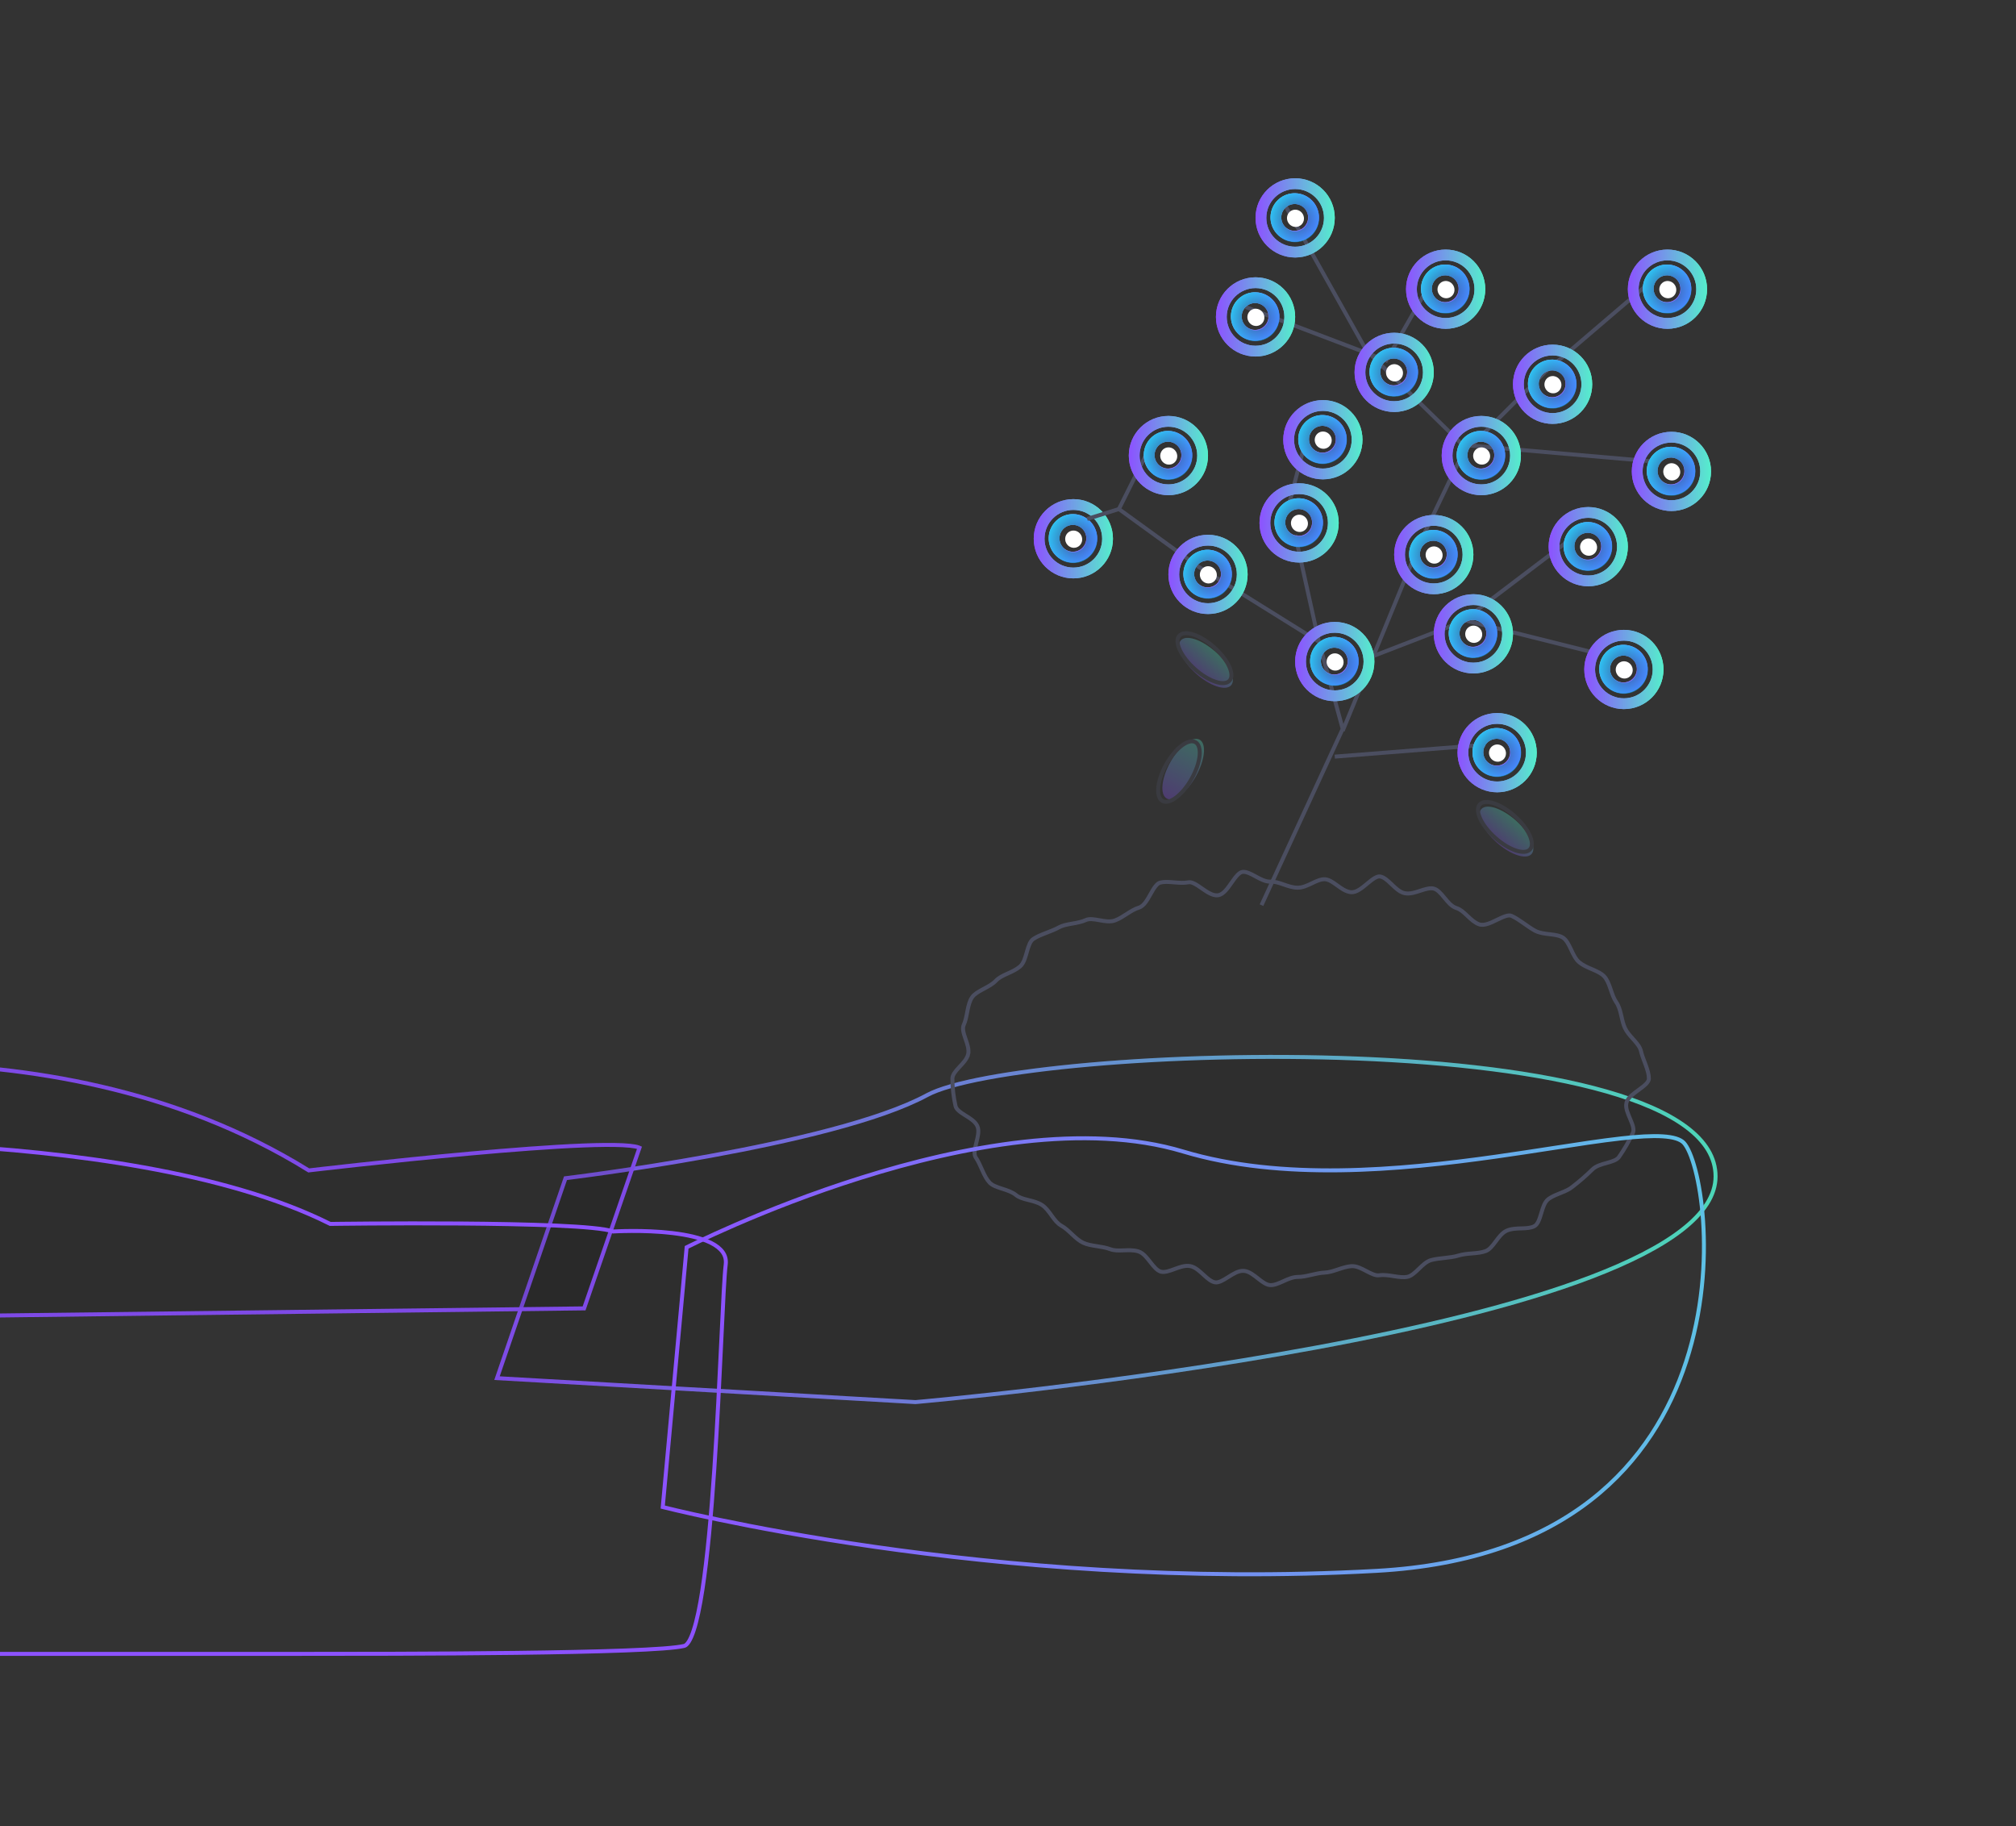 <svg width="509" height="461" viewBox="0 0 509 461" fill="none" xmlns="http://www.w3.org/2000/svg">
<rect x="0" y="0" width="509" height="461" fill="#333333" stroke="none"/>
<g clip-path="url(#clip0_182_5500)">
<path d="M369.5 156.5L403.5 165" stroke="#4B4E60"/>
<path d="M375 188L337 191" stroke="#4B4E60"/>
<path d="M398 135L369 157L347 165.5" stroke="#4B4E60"/>
<path d="M417.5 70.5L390 94L371.5 112.5L417.5 116.5" stroke="#4B4E60"/>
<path d="M325 129L330.5 108" stroke="#4B4E60"/>
<path d="M318.5 228.5L339 184L333 162M333 162L302.5 143L282.5 128.5L290.5 112.5M333 162L327 135" stroke="#4B4E60"/>
<circle cx="328" cy="132.001" r="8.64" stroke="url(#paint0_linear_182_5500)" stroke-width="2.721"/>
<circle cx="328" cy="132.001" r="8.64" stroke="url(#paint1_linear_182_5500)" stroke-width="2.721"/>
<circle cx="327.889" cy="131.89" r="4.751" transform="rotate(-149.996 327.889 131.89)" stroke="url(#paint2_linear_182_5500)" stroke-width="2.721"/>
<circle cx="327.889" cy="131.89" r="4.751" transform="rotate(-149.996 327.889 131.89)" stroke="url(#paint3_linear_182_5500)" stroke-width="2.721"/>
<path d="M332.047 129.589C330.703 127.26 327.772 126.472 325.515 127.775C323.258 129.078 322.474 132.01 323.818 134.339C325.163 136.668 328.094 137.455 330.351 136.152C332.608 134.85 333.392 131.918 332.047 129.589Z" stroke="url(#paint4_angular_182_5500)" stroke-opacity="0.5" stroke-width="2.721"/>
<ellipse cx="2.131" cy="2.196" rx="2.131" ry="2.196" transform="matrix(0.866 -0.5 -0.5 -0.866 327.337 135.077)" fill="white"/>
<path d="M362 70L350 91L314.5 77.5" stroke="#4B4E60"/>
<path d="M339 184.5L358.5 137L370 113L345 88.5L324 51" stroke="#4B4E60"/>
<path d="M231.128 353.94L125.487 347.894L142.782 297.426C142.901 297.412 143.054 297.393 143.239 297.37C143.741 297.307 144.481 297.213 145.431 297.09C147.331 296.843 150.072 296.475 153.434 295.994C160.159 295.032 169.372 293.615 179.328 291.797C189.283 289.978 199.985 287.757 209.686 285.185C219.377 282.615 228.102 279.687 234.083 276.446C236.971 274.881 242.246 273.392 249.327 272.074C256.391 270.76 265.197 269.626 275.108 268.75C294.93 266.998 319.143 266.28 342.615 267.209C366.093 268.138 388.8 270.714 405.622 275.537C414.036 277.949 420.942 280.913 425.734 284.487C430.519 288.057 433.145 292.193 433.145 296.968C433.145 301.726 430.127 306.235 424.637 310.496C419.156 314.751 411.298 318.689 401.825 322.311C382.883 329.553 357.605 335.484 332.299 340.173C307 344.861 281.697 348.304 262.718 350.575C253.229 351.71 245.322 352.552 239.787 353.11C237.019 353.39 234.845 353.598 233.363 353.736C232.622 353.805 232.054 353.857 231.672 353.892C231.555 353.902 231.455 353.911 231.374 353.918C231.321 353.923 231.276 353.927 231.238 353.93L231.129 353.94L231.128 353.94Z" stroke="url(#paint5_linear_182_5500)"/>
<path opacity="0.1" d="M142.41 296.968C142.41 296.968 210.139 288.854 233.845 276.007C257.55 263.16 433.645 257.074 433.645 296.968C433.645 336.861 231.135 354.441 231.135 354.441L124.801 348.356L142.41 296.968Z" fill="black"/>
<path d="M77.805 295.364L77.953 295.456L78.126 295.435L78.068 294.939C78.126 295.435 78.127 295.435 78.127 295.435L78.13 295.435L78.141 295.434L78.184 295.429L78.356 295.409C78.507 295.391 78.731 295.364 79.024 295.33C79.61 295.262 80.47 295.162 81.567 295.037C83.759 294.786 86.896 294.432 90.673 294.02C98.227 293.196 108.341 292.14 118.581 291.211C128.823 290.281 139.184 289.479 147.235 289.163C151.262 289.005 154.699 288.968 157.251 289.097C158.529 289.161 159.57 289.266 160.346 289.413C160.734 289.487 161.044 289.569 161.278 289.657C161.346 289.682 161.404 289.706 161.454 289.73L147.471 330.28L-74.5 332.974V273.027C-74.35 272.995 -74.157 272.954 -73.923 272.905C-73.285 272.773 -72.339 272.583 -71.11 272.357C-68.652 271.904 -65.063 271.303 -60.543 270.713C-51.502 269.532 -38.742 268.393 -23.87 268.562C5.882 268.899 44.047 274.469 77.805 295.364Z" stroke="#8C52FF"/>
<path opacity="0.1" d="M162.052 289.485L147.829 330.73L-75 333.435V272.581C-75 272.581 10.339 252.972 78.068 294.894C78.068 294.894 157.988 285.428 162.052 289.485Z" fill="black"/>
<path d="M397.025 299.58L397.017 299.586L397.01 299.592C396.22 300.247 395.28 300.653 394.239 301.07C394.153 301.105 394.066 301.139 393.979 301.174C393.03 301.552 392.008 301.96 391.067 302.592C390.486 302.983 390.105 303.606 389.819 304.258C389.555 304.864 389.347 305.557 389.15 306.217C389.134 306.271 389.117 306.325 389.101 306.379C388.884 307.104 388.672 307.781 388.397 308.346C388.121 308.912 387.809 309.305 387.425 309.517C386.571 309.99 385.461 310.049 384.174 310.089C384.124 310.09 384.073 310.092 384.023 310.093C382.832 310.13 381.504 310.17 380.379 310.686C379.783 310.959 379.281 311.4 378.837 311.885C378.43 312.33 378.05 312.84 377.686 313.328C377.655 313.37 377.623 313.411 377.592 313.453C376.775 314.546 376.045 315.463 375.116 315.816C374.14 316.186 373.033 316.297 371.833 316.398C371.766 316.403 371.699 316.409 371.632 316.414C370.516 316.507 369.326 316.606 368.218 316.951C367.194 317.269 366.099 317.405 364.944 317.532C364.853 317.542 364.761 317.552 364.668 317.562C363.611 317.678 362.507 317.798 361.433 318.066C360.79 318.227 360.21 318.58 359.684 318.992C359.191 319.377 358.715 319.837 358.26 320.277L358.171 320.362C357.68 320.836 357.212 321.282 356.731 321.637C356.252 321.991 355.79 322.233 355.322 322.324C354.313 322.519 353.197 322.359 351.967 322.164C351.92 322.157 351.872 322.149 351.825 322.142C350.671 321.958 349.422 321.759 348.234 321.928C347.789 321.991 347.295 321.902 346.738 321.699C346.18 321.495 345.602 321.194 344.987 320.871L344.931 320.841C344.345 320.533 343.725 320.207 343.107 319.972C342.469 319.728 341.792 319.564 341.109 319.627C339.979 319.732 338.886 320.097 337.854 320.442C337.793 320.462 337.732 320.483 337.672 320.503C336.564 320.872 335.517 321.202 334.441 321.252C333.329 321.303 332.228 321.559 331.174 321.803C331.103 321.82 331.032 321.836 330.961 321.853C329.825 322.116 328.74 322.351 327.649 322.351C326.406 322.351 325.168 322.911 324.059 323.413L323.947 323.464C322.752 324.004 321.704 324.457 320.713 324.411C320.249 324.39 319.767 324.207 319.246 323.902C318.724 323.597 318.201 323.192 317.651 322.759L317.57 322.695C317.054 322.29 316.513 321.864 315.963 321.525C315.384 321.168 314.754 320.88 314.08 320.818C313.376 320.752 312.677 320.967 312.027 321.268C311.392 321.563 310.751 321.966 310.145 322.348L310.097 322.378C309.463 322.777 308.867 323.149 308.296 323.405C307.724 323.661 307.235 323.774 306.81 323.714C306.345 323.648 305.876 323.423 305.381 323.079C304.885 322.734 304.397 322.294 303.885 321.825L303.801 321.747C303.323 321.31 302.823 320.851 302.309 320.474C301.763 320.074 301.164 319.736 300.506 319.609C299.837 319.479 299.146 319.562 298.482 319.724C297.841 319.881 297.186 320.122 296.566 320.35L296.501 320.374C295.849 320.613 295.235 320.836 294.653 320.969C294.071 321.101 293.564 321.132 293.124 321.022C292.68 320.912 292.248 320.627 291.802 320.201C291.356 319.774 290.931 319.241 290.486 318.673L290.409 318.574C289.995 318.047 289.562 317.493 289.103 317.029C288.615 316.535 288.059 316.1 287.407 315.898C286.246 315.537 284.966 315.587 283.8 315.634C283.751 315.636 283.703 315.637 283.655 315.639C282.406 315.688 281.296 315.712 280.357 315.355C279.28 314.947 278.1 314.763 276.99 314.59C276.915 314.578 276.841 314.566 276.766 314.555C275.566 314.366 274.46 314.173 273.512 313.739C272.534 313.29 271.676 312.526 270.779 311.688C270.71 311.623 270.64 311.558 270.57 311.492C269.759 310.731 268.901 309.926 267.939 309.393C267.026 308.888 266.336 307.995 265.604 306.984C265.554 306.915 265.504 306.845 265.454 306.776C264.793 305.858 264.074 304.86 263.128 304.224C262.124 303.549 260.884 303.241 259.762 302.962C259.696 302.946 259.631 302.93 259.567 302.914C258.347 302.609 257.292 302.316 256.538 301.689C255.601 300.911 254.298 300.492 253.124 300.114C253.05 300.09 252.976 300.066 252.904 300.042C251.61 299.624 250.516 299.232 249.856 298.534C249.113 297.747 248.575 296.673 248.049 295.512C247.972 295.342 247.895 295.169 247.818 294.996C247.381 294.017 246.93 293.004 246.359 292.188C246.117 291.843 246.029 291.363 246.069 290.731C246.11 290.1 246.273 289.391 246.46 288.633C246.482 288.546 246.504 288.459 246.526 288.371C246.691 287.709 246.864 287.017 246.951 286.372C247.049 285.648 247.054 284.897 246.759 284.258C246.467 283.627 245.959 283.12 245.407 282.689C244.919 282.308 244.36 281.959 243.83 281.629C243.76 281.585 243.691 281.542 243.622 281.499C243.019 281.121 242.468 280.763 242.038 280.373C241.61 279.985 241.342 279.603 241.248 279.192C240.735 276.925 240.472 274.61 240.463 272.287C240.464 271.841 240.631 271.393 240.936 270.914C241.244 270.433 241.666 269.956 242.133 269.453C242.204 269.376 242.277 269.298 242.35 269.219C242.745 268.797 243.158 268.354 243.508 267.901C243.925 267.363 244.287 266.769 244.438 266.111L243.952 265.999L244.438 266.111C244.59 265.449 244.505 264.749 244.344 264.08C244.207 263.508 244.002 262.916 243.806 262.349C243.773 262.252 243.74 262.156 243.707 262.061C243.479 261.395 243.28 260.771 243.192 260.193C243.105 259.618 243.136 259.135 243.322 258.731C243.752 257.803 243.972 256.664 244.182 255.581C244.217 255.4 244.252 255.221 244.287 255.045C244.544 253.765 244.835 252.604 245.439 251.74C245.997 250.943 246.998 250.359 248.174 249.729C248.264 249.68 248.355 249.632 248.447 249.583C249.503 249.02 250.658 248.404 251.464 247.551C252.151 246.824 253.127 246.342 254.237 245.835C254.323 245.796 254.41 245.756 254.498 245.716C255.506 245.259 256.599 244.762 257.489 244.023C258.012 243.589 258.358 242.964 258.62 242.312C258.859 241.721 259.047 241.057 259.228 240.421C259.247 240.354 259.265 240.288 259.284 240.222C259.487 239.512 259.686 238.844 259.948 238.275C260.21 237.706 260.513 237.286 260.892 237.031C261.766 236.444 262.827 236.008 263.965 235.567C264.086 235.52 264.209 235.473 264.332 235.425C265.343 235.036 266.398 234.63 267.344 234.106C268.239 233.611 269.338 233.396 270.553 233.183C270.621 233.171 270.69 233.159 270.758 233.147C271.884 232.95 273.096 232.738 274.164 232.248C274.573 232.061 275.066 232.001 275.645 232.028C276.226 232.054 276.852 232.164 277.52 232.285L277.596 232.299C278.229 232.414 278.899 232.535 279.545 232.578C280.219 232.622 280.907 232.584 281.546 232.342C282.574 231.952 283.508 231.349 284.395 230.777C284.467 230.731 284.538 230.685 284.609 230.639C285.578 230.016 286.508 229.443 287.547 229.121C288.239 228.905 288.786 228.355 289.236 227.75C289.67 227.168 290.067 226.462 290.445 225.788C290.465 225.753 290.484 225.718 290.504 225.684C290.909 224.963 291.296 224.287 291.713 223.755C292.135 223.218 292.534 222.899 292.936 222.799C293.936 222.549 295.073 222.628 296.319 222.732C296.371 222.736 296.424 222.741 296.476 222.745C297.643 222.844 298.901 222.95 300.069 222.724C300.462 222.647 300.942 222.761 301.536 223.055C302.124 223.347 302.746 223.777 303.408 224.237L303.449 224.266C304.085 224.707 304.757 225.175 305.417 225.511C306.085 225.852 306.815 226.097 307.541 225.994C308.279 225.889 308.904 225.383 309.431 224.811C309.946 224.253 310.439 223.548 310.909 222.877L310.966 222.796C311.464 222.084 311.938 221.416 312.423 220.911C312.915 220.397 313.345 220.131 313.737 220.095C314.193 220.052 314.692 220.159 315.247 220.375C315.804 220.591 316.378 220.899 316.986 221.23L317.044 221.262C317.623 221.577 318.234 221.909 318.844 222.156C319.474 222.411 320.143 222.593 320.822 222.562C321.843 222.515 322.887 222.859 324.044 223.259C324.084 223.272 324.124 223.286 324.164 223.3C325.25 223.677 326.438 224.088 327.649 224.088C328.899 224.088 330.122 223.505 331.212 222.986C331.248 222.968 331.284 222.951 331.319 222.934C332.494 222.375 333.518 221.91 334.503 221.955C334.978 221.977 335.463 222.146 335.978 222.422C336.496 222.699 337.011 223.066 337.555 223.457L337.64 223.519C338.147 223.885 338.68 224.269 339.223 224.577C339.798 224.902 340.419 225.163 341.081 225.224C341.822 225.293 342.547 224.982 343.2 224.578C343.847 224.178 344.502 223.635 345.121 223.121L345.158 223.091C345.803 222.556 346.409 222.057 346.988 221.706C347.574 221.351 348.046 221.204 348.431 221.258C348.892 221.324 349.356 221.552 349.847 221.907C350.338 222.262 350.82 222.716 351.327 223.201L351.408 223.279C351.881 223.731 352.377 224.206 352.888 224.596C353.43 225.008 354.029 225.357 354.691 225.485C355.352 225.614 356.031 225.549 356.687 225.411C357.316 225.277 357.957 225.068 358.566 224.869L358.635 224.846C359.275 224.636 359.879 224.442 360.454 224.33C361.028 224.219 361.536 224.198 361.985 224.311C362.436 224.423 362.871 224.7 363.318 225.108C363.765 225.516 364.192 226.024 364.64 226.567L364.72 226.664C365.135 227.166 365.57 227.693 366.03 228.138C366.52 228.611 367.074 229.027 367.72 229.228C368.702 229.533 369.52 230.27 370.416 231.12C370.461 231.163 370.506 231.206 370.551 231.249C371.374 232.031 372.281 232.893 373.385 233.312C374.093 233.581 374.893 233.45 375.641 233.208C376.385 232.968 377.177 232.583 377.926 232.22L377.968 232.2C378.746 231.822 379.477 231.47 380.134 231.265C380.804 231.057 381.287 231.037 381.623 231.191C382.64 231.658 383.597 232.299 384.565 232.977C384.7 233.071 384.835 233.166 384.97 233.262C385.797 233.844 386.64 234.438 387.507 234.918C388.584 235.514 389.944 235.674 391.168 235.819C391.227 235.826 391.285 235.833 391.344 235.84C392.675 235.998 393.822 236.161 394.63 236.704C395.47 237.269 396.026 238.339 396.616 239.585C396.65 239.658 396.685 239.732 396.72 239.807C396.972 240.34 397.232 240.893 397.521 241.395C397.85 241.968 398.237 242.512 398.731 242.923C399.63 243.669 400.79 244.168 401.859 244.628C401.946 244.665 402.032 244.702 402.118 244.739C403.296 245.249 404.325 245.73 405.007 246.452C405.731 247.218 406.162 248.311 406.582 249.527C406.629 249.662 406.676 249.799 406.723 249.937C407.083 250.995 407.466 252.119 408.075 252.99C408.686 253.865 408.995 254.926 409.269 256.082C409.311 256.26 409.352 256.441 409.394 256.624C409.617 257.595 409.851 258.618 410.269 259.521C410.732 260.524 411.533 261.414 412.268 262.231C412.368 262.341 412.466 262.45 412.562 262.558C413.403 263.503 414.089 264.364 414.309 265.325C414.512 266.212 414.87 267.154 415.219 268.074C415.324 268.349 415.427 268.623 415.526 268.892C415.965 270.092 416.313 271.232 416.313 272.288C416.313 272.671 416.096 273.091 415.633 273.578C415.176 274.059 414.549 274.534 413.865 275.034C413.792 275.088 413.717 275.142 413.643 275.197C413.04 275.636 412.411 276.095 411.893 276.568C411.318 277.094 410.802 277.704 410.64 278.414C410.484 279.094 410.612 279.818 410.823 280.505C411.007 281.104 411.274 281.73 411.529 282.327C411.567 282.415 411.604 282.503 411.641 282.59C411.935 283.282 412.194 283.928 412.327 284.523C412.459 285.115 412.449 285.593 412.272 285.978C411.278 288.105 410.104 290.144 408.762 292.072C408.516 292.423 408.122 292.7 407.589 292.94C407.055 293.18 406.429 293.362 405.751 293.551C405.699 293.565 405.646 293.58 405.593 293.595C404.976 293.766 404.324 293.947 403.729 294.183C403.085 294.438 402.462 294.773 401.987 295.272C400.423 296.808 398.766 298.246 397.025 299.58Z" stroke="#4B4E60"/>
<path d="M167.873 380.568C167.655 380.514 167.474 380.468 167.33 380.432L173.361 314.869C173.506 314.796 173.714 314.692 173.982 314.559C174.553 314.277 175.397 313.864 176.489 313.343C178.673 312.302 181.851 310.831 185.818 309.111C193.754 305.672 204.849 301.242 217.486 297.276C242.786 289.335 274.154 283.294 298.721 290.685C323.557 298.157 353.288 295.434 377.755 291.969C382.64 291.277 387.31 290.556 391.692 289.88C398.307 288.859 404.264 287.94 409.308 287.375C413.497 286.906 417.021 286.685 419.74 286.85C421.099 286.933 422.239 287.111 423.152 287.393C424.066 287.676 424.723 288.054 425.151 288.517C425.603 289.006 426.097 289.83 426.595 290.987C427.09 292.136 427.575 293.581 428.021 295.284C428.914 298.689 429.646 303.098 429.993 308.169C430.688 318.313 429.845 331.073 425.72 343.721C421.596 356.366 414.196 368.889 401.78 378.59C389.365 388.289 371.901 395.192 347.602 396.54C298.879 399.242 253.705 395.189 220.709 390.459C204.211 388.094 190.761 385.56 181.436 383.618C176.773 382.647 173.142 381.824 170.678 381.244C169.445 380.954 168.505 380.724 167.873 380.568Z" stroke="url(#paint6_linear_182_5500)"/>
<path d="M154.696 310.842L154.793 310.877L154.896 310.87L154.865 310.371C154.896 310.87 154.896 310.87 154.897 310.87L154.897 310.87L154.901 310.87L154.917 310.869L154.98 310.865C155.036 310.862 155.12 310.857 155.23 310.852C155.448 310.84 155.77 310.825 156.179 310.81C156.998 310.779 158.167 310.747 159.567 310.742C162.367 310.732 166.079 310.831 169.744 311.266C173.42 311.701 176.999 312.469 179.561 313.77C180.839 314.42 181.832 315.186 182.466 316.081C183.091 316.963 183.383 317.992 183.229 319.219C182.895 321.886 182.563 328.917 182.134 338.005L182.104 338.644C181.659 348.058 181.109 359.611 180.348 370.889C179.586 382.169 178.613 393.16 177.326 401.453C176.682 405.602 175.962 409.054 175.157 411.523C174.754 412.76 174.337 413.726 173.911 414.405C173.476 415.098 173.084 415.407 172.767 415.487C171.799 415.728 169.945 415.948 167.352 416.143C164.772 416.336 161.496 416.502 157.705 416.645C150.123 416.93 140.498 417.12 130.298 417.247C109.898 417.5 87.212 417.5 74.004 417.5H-74.5V288.845C-74.313 288.835 -74.07 288.822 -73.775 288.807C-72.99 288.768 -71.831 288.713 -70.337 288.653C-67.348 288.533 -63.018 288.391 -57.657 288.303C-46.935 288.126 -32.089 288.165 -15.594 289.028C17.42 290.754 56.949 295.775 83.263 308.91L83.372 308.964L83.493 308.962L83.486 308.462C83.493 308.962 83.493 308.962 83.494 308.962L83.496 308.962L83.505 308.962L83.539 308.962L83.675 308.96L84.208 308.953C84.675 308.947 85.36 308.938 86.236 308.928C87.988 308.909 90.499 308.884 93.537 308.863C99.612 308.822 107.795 308.796 116.223 308.858C124.651 308.92 133.321 309.07 140.372 309.381C143.898 309.536 147.014 309.732 149.491 309.976C151.987 310.222 153.78 310.513 154.696 310.842Z" stroke="#8C52FF"/>
<circle cx="337" cy="167.001" r="8.64" stroke="url(#paint7_linear_182_5500)" stroke-width="2.721"/>
<circle cx="337" cy="167.001" r="8.64" stroke="url(#paint8_linear_182_5500)" stroke-width="2.721"/>
<circle cx="336.889" cy="166.89" r="4.751" transform="rotate(-149.996 336.889 166.89)" stroke="url(#paint9_linear_182_5500)" stroke-width="2.721"/>
<circle cx="336.889" cy="166.89" r="4.751" transform="rotate(-149.996 336.889 166.89)" stroke="url(#paint10_linear_182_5500)" stroke-width="2.721"/>
<path d="M341.047 164.589C339.703 162.26 336.772 161.472 334.515 162.775C332.258 164.078 331.474 167.01 332.818 169.339C334.163 171.668 337.094 172.455 339.351 171.152C341.608 169.85 342.392 166.918 341.047 164.589Z" stroke="url(#paint11_angular_182_5500)" stroke-opacity="0.5" stroke-width="2.721"/>
<ellipse cx="2.131" cy="2.196" rx="2.131" ry="2.196" transform="matrix(0.866 -0.5 -0.5 -0.866 336.337 170.077)" fill="white"/>
<circle cx="372" cy="160.001" r="8.64" stroke="url(#paint12_linear_182_5500)" stroke-width="2.721"/>
<circle cx="372" cy="160.001" r="8.64" stroke="url(#paint13_linear_182_5500)" stroke-width="2.721"/>
<circle cx="371.889" cy="159.89" r="4.751" transform="rotate(-149.996 371.889 159.89)" stroke="url(#paint14_linear_182_5500)" stroke-width="2.721"/>
<circle cx="371.889" cy="159.89" r="4.751" transform="rotate(-149.996 371.889 159.89)" stroke="url(#paint15_linear_182_5500)" stroke-width="2.721"/>
<path d="M376.047 157.589C374.703 155.26 371.772 154.472 369.515 155.775C367.258 157.078 366.474 160.01 367.818 162.339C369.163 164.668 372.094 165.455 374.351 164.152C376.608 162.85 377.392 159.918 376.047 157.589Z" stroke="url(#paint16_angular_182_5500)" stroke-opacity="0.5" stroke-width="2.721"/>
<ellipse cx="2.131" cy="2.196" rx="2.131" ry="2.196" transform="matrix(0.866 -0.5 -0.5 -0.866 371.337 163.077)" fill="white"/>
<circle cx="378" cy="190.001" r="8.64" stroke="url(#paint17_linear_182_5500)" stroke-width="2.721"/>
<circle cx="378" cy="190.001" r="8.64" stroke="url(#paint18_linear_182_5500)" stroke-width="2.721"/>
<circle cx="377.889" cy="189.89" r="4.751" transform="rotate(-149.996 377.889 189.89)" stroke="url(#paint19_linear_182_5500)" stroke-width="2.721"/>
<circle cx="377.889" cy="189.89" r="4.751" transform="rotate(-149.996 377.889 189.89)" stroke="url(#paint20_linear_182_5500)" stroke-width="2.721"/>
<path d="M382.047 187.589C380.703 185.26 377.772 184.472 375.515 185.775C373.258 187.078 372.474 190.01 373.818 192.339C375.163 194.668 378.094 195.455 380.351 194.152C382.608 192.85 383.392 189.918 382.047 187.589Z" stroke="url(#paint21_angular_182_5500)" stroke-opacity="0.5" stroke-width="2.721"/>
<ellipse cx="2.131" cy="2.196" rx="2.131" ry="2.196" transform="matrix(0.866 -0.5 -0.5 -0.866 377.337 193.077)" fill="white"/>
<circle cx="374" cy="115.001" r="8.64" stroke="url(#paint22_linear_182_5500)" stroke-width="2.721"/>
<circle cx="374" cy="115.001" r="8.64" stroke="url(#paint23_linear_182_5500)" stroke-width="2.721"/>
<circle cx="373.889" cy="114.89" r="4.751" transform="rotate(-149.996 373.889 114.89)" stroke="url(#paint24_linear_182_5500)" stroke-width="2.721"/>
<circle cx="373.889" cy="114.89" r="4.751" transform="rotate(-149.996 373.889 114.89)" stroke="url(#paint25_linear_182_5500)" stroke-width="2.721"/>
<path d="M378.047 112.589C376.703 110.26 373.772 109.472 371.515 110.775C369.258 112.078 368.474 115.01 369.818 117.339C371.163 119.668 374.094 120.455 376.351 119.152C378.608 117.85 379.392 114.918 378.047 112.589Z" stroke="url(#paint26_angular_182_5500)" stroke-opacity="0.5" stroke-width="2.721"/>
<ellipse cx="2.131" cy="2.196" rx="2.131" ry="2.196" transform="matrix(0.866 -0.5 -0.5 -0.866 373.337 118.077)" fill="white"/>
<circle cx="334" cy="111.001" r="8.64" stroke="url(#paint27_linear_182_5500)" stroke-width="2.721"/>
<circle cx="334" cy="111.001" r="8.64" stroke="url(#paint28_linear_182_5500)" stroke-width="2.721"/>
<circle cx="333.889" cy="110.89" r="4.751" transform="rotate(-149.996 333.889 110.89)" stroke="url(#paint29_linear_182_5500)" stroke-width="2.721"/>
<circle cx="333.889" cy="110.89" r="4.751" transform="rotate(-149.996 333.889 110.89)" stroke="url(#paint30_linear_182_5500)" stroke-width="2.721"/>
<path d="M338.047 108.589C336.703 106.26 333.772 105.472 331.515 106.775C329.258 108.078 328.474 111.01 329.818 113.339C331.163 115.668 334.094 116.455 336.351 115.152C338.608 113.85 339.392 110.918 338.047 108.589Z" stroke="url(#paint31_angular_182_5500)" stroke-opacity="0.5" stroke-width="2.721"/>
<ellipse cx="2.131" cy="2.196" rx="2.131" ry="2.196" transform="matrix(0.866 -0.5 -0.5 -0.866 333.337 114.077)" fill="white"/>
<circle cx="352" cy="94.001" r="8.64" stroke="url(#paint32_linear_182_5500)" stroke-width="2.721"/>
<circle cx="352" cy="94.001" r="8.64" stroke="url(#paint33_linear_182_5500)" stroke-width="2.721"/>
<circle cx="351.889" cy="93.89" r="4.751" transform="rotate(-149.996 351.889 93.89)" stroke="url(#paint34_linear_182_5500)" stroke-width="2.721"/>
<circle cx="351.889" cy="93.89" r="4.751" transform="rotate(-149.996 351.889 93.89)" stroke="url(#paint35_linear_182_5500)" stroke-width="2.721"/>
<path d="M356.047 91.589C354.703 89.26 351.772 88.472 349.515 89.775C347.258 91.078 346.474 94.01 347.818 96.339C349.163 98.668 352.094 99.455 354.351 98.152C356.608 96.85 357.392 93.918 356.047 91.589Z" stroke="url(#paint36_angular_182_5500)" stroke-opacity="0.5" stroke-width="2.721"/>
<ellipse cx="2.131" cy="2.196" rx="2.131" ry="2.196" transform="matrix(0.866 -0.5 -0.5 -0.866 351.337 97.077)" fill="white"/>
<circle cx="392" cy="97.001" r="8.64" stroke="url(#paint37_linear_182_5500)" stroke-width="2.721"/>
<circle cx="392" cy="97.001" r="8.64" stroke="url(#paint38_linear_182_5500)" stroke-width="2.721"/>
<circle cx="391.889" cy="96.89" r="4.751" transform="rotate(-149.996 391.889 96.89)" stroke="url(#paint39_linear_182_5500)" stroke-width="2.721"/>
<circle cx="391.889" cy="96.89" r="4.751" transform="rotate(-149.996 391.889 96.89)" stroke="url(#paint40_linear_182_5500)" stroke-width="2.721"/>
<path d="M396.047 94.589C394.703 92.26 391.772 91.472 389.515 92.775C387.258 94.078 386.474 97.01 387.818 99.339C389.163 101.668 392.094 102.455 394.351 101.152C396.608 99.85 397.392 96.918 396.047 94.589Z" stroke="url(#paint41_angular_182_5500)" stroke-opacity="0.5" stroke-width="2.721"/>
<ellipse cx="2.131" cy="2.196" rx="2.131" ry="2.196" transform="matrix(0.866 -0.5 -0.5 -0.866 391.337 100.077)" fill="white"/>
<circle cx="422" cy="119.001" r="8.64" stroke="url(#paint42_linear_182_5500)" stroke-width="2.721"/>
<circle cx="422" cy="119.001" r="8.64" stroke="url(#paint43_linear_182_5500)" stroke-width="2.721"/>
<circle cx="421.889" cy="118.89" r="4.751" transform="rotate(-149.996 421.889 118.89)" stroke="url(#paint44_linear_182_5500)" stroke-width="2.721"/>
<circle cx="421.889" cy="118.89" r="4.751" transform="rotate(-149.996 421.889 118.89)" stroke="url(#paint45_linear_182_5500)" stroke-width="2.721"/>
<path d="M426.047 116.589C424.703 114.26 421.772 113.472 419.515 114.775C417.258 116.078 416.474 119.01 417.818 121.339C419.163 123.668 422.094 124.455 424.351 123.152C426.608 121.85 427.392 118.918 426.047 116.589Z" stroke="url(#paint46_angular_182_5500)" stroke-opacity="0.5" stroke-width="2.721"/>
<ellipse cx="2.131" cy="2.196" rx="2.131" ry="2.196" transform="matrix(0.866 -0.5 -0.5 -0.866 421.337 122.077)" fill="white"/>
<circle cx="317" cy="80.001" r="8.64" stroke="url(#paint47_linear_182_5500)" stroke-width="2.721"/>
<circle cx="317" cy="80.001" r="8.64" stroke="url(#paint48_linear_182_5500)" stroke-width="2.721"/>
<circle cx="316.889" cy="79.89" r="4.751" transform="rotate(-149.996 316.889 79.89)" stroke="url(#paint49_linear_182_5500)" stroke-width="2.721"/>
<circle cx="316.889" cy="79.89" r="4.751" transform="rotate(-149.996 316.889 79.89)" stroke="url(#paint50_linear_182_5500)" stroke-width="2.721"/>
<path d="M321.047 77.589C319.703 75.26 316.772 74.472 314.515 75.775C312.258 77.078 311.474 80.01 312.818 82.339C314.163 84.668 317.094 85.455 319.351 84.152C321.608 82.85 322.392 79.918 321.047 77.589Z" stroke="url(#paint51_angular_182_5500)" stroke-opacity="0.5" stroke-width="2.721"/>
<ellipse cx="2.131" cy="2.196" rx="2.131" ry="2.196" transform="matrix(0.866 -0.5 -0.5 -0.866 316.337 83.077)" fill="white"/>
<circle cx="327" cy="55.001" r="8.64" stroke="url(#paint52_linear_182_5500)" stroke-width="2.721"/>
<circle cx="327" cy="55.001" r="8.64" stroke="url(#paint53_linear_182_5500)" stroke-width="2.721"/>
<circle cx="326.889" cy="54.89" r="4.751" transform="rotate(-149.996 326.889 54.89)" stroke="url(#paint54_linear_182_5500)" stroke-width="2.721"/>
<circle cx="326.889" cy="54.89" r="4.751" transform="rotate(-149.996 326.889 54.89)" stroke="url(#paint55_linear_182_5500)" stroke-width="2.721"/>
<path d="M331.047 52.589C329.703 50.26 326.772 49.472 324.515 50.775C322.258 52.078 321.474 55.01 322.818 57.339C324.163 59.668 327.094 60.455 329.351 59.152C331.608 57.849 332.392 54.917 331.047 52.589Z" stroke="url(#paint56_angular_182_5500)" stroke-opacity="0.5" stroke-width="2.721"/>
<ellipse cx="2.131" cy="2.196" rx="2.131" ry="2.196" transform="matrix(0.866 -0.5 -0.5 -0.866 326.337 58.077)" fill="white"/>
<circle cx="421" cy="73.001" r="8.64" stroke="url(#paint57_linear_182_5500)" stroke-width="2.721"/>
<circle cx="421" cy="73.001" r="8.64" stroke="url(#paint58_linear_182_5500)" stroke-width="2.721"/>
<circle cx="420.889" cy="72.89" r="4.751" transform="rotate(-149.996 420.889 72.89)" stroke="url(#paint59_linear_182_5500)" stroke-width="2.721"/>
<circle cx="420.889" cy="72.89" r="4.751" transform="rotate(-149.996 420.889 72.89)" stroke="url(#paint60_linear_182_5500)" stroke-width="2.721"/>
<path d="M425.047 70.589C423.703 68.26 420.772 67.472 418.515 68.775C416.258 70.078 415.474 73.01 416.818 75.339C418.163 77.668 421.094 78.455 423.351 77.152C425.608 75.85 426.392 72.918 425.047 70.589Z" stroke="url(#paint61_angular_182_5500)" stroke-opacity="0.5" stroke-width="2.721"/>
<ellipse cx="2.131" cy="2.196" rx="2.131" ry="2.196" transform="matrix(0.866 -0.5 -0.5 -0.866 420.337 76.077)" fill="white"/>
<circle cx="271" cy="136.001" r="8.64" stroke="url(#paint62_linear_182_5500)" stroke-width="2.721"/>
<circle cx="271" cy="136.001" r="8.64" stroke="url(#paint63_linear_182_5500)" stroke-width="2.721"/>
<circle cx="270.889" cy="135.89" r="4.751" transform="rotate(-149.996 270.889 135.89)" stroke="url(#paint64_linear_182_5500)" stroke-width="2.721"/>
<circle cx="270.889" cy="135.89" r="4.751" transform="rotate(-149.996 270.889 135.89)" stroke="url(#paint65_linear_182_5500)" stroke-width="2.721"/>
<path d="M275.047 133.589C273.703 131.26 270.772 130.472 268.515 131.775C266.258 133.078 265.474 136.01 266.818 138.339C268.163 140.668 271.094 141.455 273.351 140.152C275.608 138.85 276.392 135.918 275.047 133.589Z" stroke="url(#paint66_angular_182_5500)" stroke-opacity="0.5" stroke-width="2.721"/>
<ellipse cx="2.131" cy="2.196" rx="2.131" ry="2.196" transform="matrix(0.866 -0.5 -0.5 -0.866 270.337 139.077)" fill="white"/>
<circle cx="401" cy="138.001" r="8.64" stroke="url(#paint67_linear_182_5500)" stroke-width="2.721"/>
<circle cx="401" cy="138.001" r="8.64" stroke="url(#paint68_linear_182_5500)" stroke-width="2.721"/>
<circle cx="400.889" cy="137.89" r="4.751" transform="rotate(-149.996 400.889 137.89)" stroke="url(#paint69_linear_182_5500)" stroke-width="2.721"/>
<circle cx="400.889" cy="137.89" r="4.751" transform="rotate(-149.996 400.889 137.89)" stroke="url(#paint70_linear_182_5500)" stroke-width="2.721"/>
<path d="M405.047 135.589C403.703 133.26 400.772 132.472 398.515 133.775C396.258 135.078 395.474 138.01 396.818 140.339C398.163 142.668 401.094 143.455 403.351 142.152C405.608 140.85 406.392 137.918 405.047 135.589Z" stroke="url(#paint71_angular_182_5500)" stroke-opacity="0.5" stroke-width="2.721"/>
<ellipse cx="2.131" cy="2.196" rx="2.131" ry="2.196" transform="matrix(0.866 -0.5 -0.5 -0.866 400.337 141.077)" fill="white"/>
<circle cx="410" cy="169.001" r="8.64" stroke="url(#paint72_linear_182_5500)" stroke-width="2.721"/>
<circle cx="410" cy="169.001" r="8.64" stroke="url(#paint73_linear_182_5500)" stroke-width="2.721"/>
<circle cx="409.889" cy="168.89" r="4.751" transform="rotate(-149.996 409.889 168.89)" stroke="url(#paint74_linear_182_5500)" stroke-width="2.721"/>
<circle cx="409.889" cy="168.89" r="4.751" transform="rotate(-149.996 409.889 168.89)" stroke="url(#paint75_linear_182_5500)" stroke-width="2.721"/>
<path d="M414.047 166.589C412.703 164.26 409.772 163.472 407.515 164.775C405.258 166.078 404.474 169.01 405.818 171.339C407.163 173.668 410.094 174.455 412.351 173.152C414.608 171.85 415.392 168.918 414.047 166.589Z" stroke="url(#paint76_angular_182_5500)" stroke-opacity="0.5" stroke-width="2.721"/>
<ellipse cx="2.131" cy="2.196" rx="2.131" ry="2.196" transform="matrix(0.866 -0.5 -0.5 -0.866 409.337 172.077)" fill="white"/>
<circle cx="362" cy="140.001" r="8.64" stroke="url(#paint77_linear_182_5500)" stroke-width="2.721"/>
<circle cx="362" cy="140.001" r="8.64" stroke="url(#paint78_linear_182_5500)" stroke-width="2.721"/>
<circle cx="361.889" cy="139.89" r="4.751" transform="rotate(-149.996 361.889 139.89)" stroke="url(#paint79_linear_182_5500)" stroke-width="2.721"/>
<circle cx="361.889" cy="139.89" r="4.751" transform="rotate(-149.996 361.889 139.89)" stroke="url(#paint80_linear_182_5500)" stroke-width="2.721"/>
<path d="M366.047 137.589C364.703 135.26 361.772 134.472 359.515 135.775C357.258 137.078 356.474 140.01 357.818 142.339C359.163 144.668 362.094 145.455 364.351 144.152C366.608 142.85 367.392 139.918 366.047 137.589Z" stroke="url(#paint81_angular_182_5500)" stroke-opacity="0.5" stroke-width="2.721"/>
<ellipse cx="2.131" cy="2.196" rx="2.131" ry="2.196" transform="matrix(0.866 -0.5 -0.5 -0.866 361.337 143.077)" fill="white"/>
<circle cx="365" cy="73.001" r="8.64" stroke="url(#paint82_linear_182_5500)" stroke-width="2.721"/>
<circle cx="365" cy="73.001" r="8.64" stroke="url(#paint83_linear_182_5500)" stroke-width="2.721"/>
<circle cx="364.889" cy="72.89" r="4.751" transform="rotate(-149.996 364.889 72.89)" stroke="url(#paint84_linear_182_5500)" stroke-width="2.721"/>
<circle cx="364.889" cy="72.89" r="4.751" transform="rotate(-149.996 364.889 72.89)" stroke="url(#paint85_linear_182_5500)" stroke-width="2.721"/>
<path d="M369.047 70.589C367.703 68.26 364.772 67.472 362.515 68.775C360.258 70.078 359.474 73.01 360.818 75.339C362.163 77.668 365.094 78.455 367.351 77.152C369.608 75.85 370.392 72.918 369.047 70.589Z" stroke="url(#paint86_angular_182_5500)" stroke-opacity="0.5" stroke-width="2.721"/>
<ellipse cx="2.131" cy="2.196" rx="2.131" ry="2.196" transform="matrix(0.866 -0.5 -0.5 -0.866 364.337 76.077)" fill="white"/>
<circle cx="295" cy="115.001" r="8.64" stroke="url(#paint87_linear_182_5500)" stroke-width="2.721"/>
<circle cx="295" cy="115.001" r="8.64" stroke="url(#paint88_linear_182_5500)" stroke-width="2.721"/>
<circle cx="294.889" cy="114.89" r="4.751" transform="rotate(-149.996 294.889 114.89)" stroke="url(#paint89_linear_182_5500)" stroke-width="2.721"/>
<circle cx="294.889" cy="114.89" r="4.751" transform="rotate(-149.996 294.889 114.89)" stroke="url(#paint90_linear_182_5500)" stroke-width="2.721"/>
<path d="M299.047 112.589C297.703 110.26 294.772 109.472 292.515 110.775C290.258 112.078 289.474 115.01 290.818 117.339C292.163 119.668 295.094 120.455 297.351 119.152C299.608 117.85 300.392 114.918 299.047 112.589Z" stroke="url(#paint91_angular_182_5500)" stroke-opacity="0.5" stroke-width="2.721"/>
<ellipse cx="2.131" cy="2.196" rx="2.131" ry="2.196" transform="matrix(0.866 -0.5 -0.5 -0.866 294.337 118.077)" fill="white"/>
<circle cx="305" cy="145.001" r="8.64" stroke="url(#paint92_linear_182_5500)" stroke-width="2.721"/>
<circle cx="305" cy="145.001" r="8.64" stroke="url(#paint93_linear_182_5500)" stroke-width="2.721"/>
<circle cx="304.889" cy="144.89" r="4.751" transform="rotate(-149.996 304.889 144.89)" stroke="url(#paint94_linear_182_5500)" stroke-width="2.721"/>
<circle cx="304.889" cy="144.89" r="4.751" transform="rotate(-149.996 304.889 144.89)" stroke="url(#paint95_linear_182_5500)" stroke-width="2.721"/>
<path d="M309.047 142.589C307.703 140.26 304.772 139.472 302.515 140.775C300.258 142.078 299.474 145.01 300.818 147.339C302.163 149.668 305.094 150.455 307.351 149.152C309.608 147.85 310.392 144.918 309.047 142.589Z" stroke="url(#paint96_angular_182_5500)" stroke-opacity="0.5" stroke-width="2.721"/>
<ellipse cx="2.131" cy="2.196" rx="2.131" ry="2.196" transform="matrix(0.866 -0.5 -0.5 -0.866 304.337 148.077)" fill="white"/>
<g opacity="0.3">
<path d="M301.952 195.946C304.246 191.847 304.665 187.721 302.887 186.729C301.109 185.737 297.808 188.255 295.513 192.354C293.219 196.452 292.8 200.579 294.578 201.571C296.356 202.563 299.657 200.045 301.952 195.946Z" fill="url(#paint97_linear_182_5500)"/>
<path d="M300.88 196.566C303.175 192.467 303.594 188.34 301.816 187.348C300.038 186.356 296.736 188.875 294.442 192.973C292.147 197.072 291.728 201.199 293.506 202.191C295.284 203.183 298.586 200.664 300.88 196.566Z" stroke="#4B4E60" stroke-miterlimit="10"/>
</g>
<g opacity="0.3">
<path d="M386.68 215.594C388.038 214.079 386.298 210.313 382.794 207.181C379.289 204.05 375.347 202.74 373.989 204.255C372.63 205.77 374.37 209.537 377.875 212.668C381.379 215.799 385.322 217.11 386.68 215.594Z" fill="url(#paint98_linear_182_5500)"/>
<path d="M386.309 214.415C387.667 212.9 385.927 209.133 382.423 206.002C378.918 202.87 374.976 201.56 373.618 203.075C372.259 204.591 373.999 208.357 377.504 211.489C381.008 214.62 384.951 215.93 386.309 214.415Z" stroke="#4B4E60" stroke-miterlimit="10"/>
</g>
<g opacity="0.3">
<path d="M310.824 172.997C312.182 171.482 310.442 167.715 306.937 164.584C303.433 161.452 299.491 160.142 298.132 161.657C296.774 163.173 298.514 166.939 302.018 170.071C305.523 173.202 309.465 174.512 310.824 172.997Z" fill="url(#paint99_linear_182_5500)"/>
<path d="M310.452 171.817C311.811 170.302 310.071 166.535 306.566 163.404C303.062 160.273 299.12 158.963 297.761 160.478C296.403 161.993 298.143 165.76 301.647 168.891C305.152 172.022 309.094 173.332 310.452 171.817Z" stroke="#4B4E60" stroke-miterlimit="10"/>
</g>
<path d="M274.5 131L282.5 128.5" stroke="#4B4E60"/>
</g>
<defs>
<linearGradient id="paint0_linear_182_5500" x1="318" y1="132.001" x2="338" y2="132.001" gradientUnits="userSpaceOnUse">
<stop stop-color="#8C52FF"/>
<stop offset="1" stop-color="#55EECC"/>
</linearGradient>
<linearGradient id="paint1_linear_182_5500" x1="318" y1="132.001" x2="338" y2="132.001" gradientUnits="userSpaceOnUse">
<stop stop-color="#8C52FF"/>
<stop offset="1" stop-color="#55EECC"/>
</linearGradient>
<linearGradient id="paint2_linear_182_5500" x1="321.778" y1="131.89" x2="334" y2="131.89" gradientUnits="userSpaceOnUse">
<stop stop-color="#8C52FF"/>
<stop offset="1" stop-color="#5EC1E6"/>
</linearGradient>
<linearGradient id="paint3_linear_182_5500" x1="321.778" y1="131.89" x2="334" y2="131.89" gradientUnits="userSpaceOnUse">
<stop stop-color="#8C52FF"/>
<stop offset="1" stop-color="#5EC1E6"/>
</linearGradient>
<radialGradient id="paint4_angular_182_5500" cx="0" cy="0" r="1" gradientUnits="userSpaceOnUse" gradientTransform="translate(327.933 131.964) rotate(-119.996) scale(6.197 6.111)">
<stop stop-color="#01283E"/>
<stop offset="1" stop-color="#00C2FF"/>
</radialGradient>
<linearGradient id="paint5_linear_182_5500" x1="124.801" y1="310.371" x2="433.645" y2="310.371" gradientUnits="userSpaceOnUse">
<stop stop-color="#8C52FF"/>
<stop offset="1" stop-color="#55EECC"/>
</linearGradient>
<linearGradient id="paint6_linear_182_5500" x1="166.793" y1="342.102" x2="430.712" y2="342.102" gradientUnits="userSpaceOnUse">
<stop stop-color="#8C52FF"/>
<stop offset="1" stop-color="#5EC1E6"/>
</linearGradient>
<linearGradient id="paint7_linear_182_5500" x1="327" y1="167.001" x2="347" y2="167.001" gradientUnits="userSpaceOnUse">
<stop stop-color="#8C52FF"/>
<stop offset="1" stop-color="#55EECC"/>
</linearGradient>
<linearGradient id="paint8_linear_182_5500" x1="327" y1="167.001" x2="347" y2="167.001" gradientUnits="userSpaceOnUse">
<stop stop-color="#8C52FF"/>
<stop offset="1" stop-color="#55EECC"/>
</linearGradient>
<linearGradient id="paint9_linear_182_5500" x1="330.778" y1="166.89" x2="343" y2="166.89" gradientUnits="userSpaceOnUse">
<stop stop-color="#8C52FF"/>
<stop offset="1" stop-color="#5EC1E6"/>
</linearGradient>
<linearGradient id="paint10_linear_182_5500" x1="330.778" y1="166.89" x2="343" y2="166.89" gradientUnits="userSpaceOnUse">
<stop stop-color="#8C52FF"/>
<stop offset="1" stop-color="#5EC1E6"/>
</linearGradient>
<radialGradient id="paint11_angular_182_5500" cx="0" cy="0" r="1" gradientUnits="userSpaceOnUse" gradientTransform="translate(336.933 166.964) rotate(-119.996) scale(6.197 6.111)">
<stop stop-color="#01283E"/>
<stop offset="1" stop-color="#00C2FF"/>
</radialGradient>
<linearGradient id="paint12_linear_182_5500" x1="362" y1="160.001" x2="382" y2="160.001" gradientUnits="userSpaceOnUse">
<stop stop-color="#8C52FF"/>
<stop offset="1" stop-color="#55EECC"/>
</linearGradient>
<linearGradient id="paint13_linear_182_5500" x1="362" y1="160.001" x2="382" y2="160.001" gradientUnits="userSpaceOnUse">
<stop stop-color="#8C52FF"/>
<stop offset="1" stop-color="#55EECC"/>
</linearGradient>
<linearGradient id="paint14_linear_182_5500" x1="365.778" y1="159.89" x2="378" y2="159.89" gradientUnits="userSpaceOnUse">
<stop stop-color="#8C52FF"/>
<stop offset="1" stop-color="#5EC1E6"/>
</linearGradient>
<linearGradient id="paint15_linear_182_5500" x1="365.778" y1="159.89" x2="378" y2="159.89" gradientUnits="userSpaceOnUse">
<stop stop-color="#8C52FF"/>
<stop offset="1" stop-color="#5EC1E6"/>
</linearGradient>
<radialGradient id="paint16_angular_182_5500" cx="0" cy="0" r="1" gradientUnits="userSpaceOnUse" gradientTransform="translate(371.933 159.964) rotate(-119.996) scale(6.197 6.111)">
<stop stop-color="#01283E"/>
<stop offset="1" stop-color="#00C2FF"/>
</radialGradient>
<linearGradient id="paint17_linear_182_5500" x1="368" y1="190.001" x2="388" y2="190.001" gradientUnits="userSpaceOnUse">
<stop stop-color="#8C52FF"/>
<stop offset="1" stop-color="#55EECC"/>
</linearGradient>
<linearGradient id="paint18_linear_182_5500" x1="368" y1="190.001" x2="388" y2="190.001" gradientUnits="userSpaceOnUse">
<stop stop-color="#8C52FF"/>
<stop offset="1" stop-color="#55EECC"/>
</linearGradient>
<linearGradient id="paint19_linear_182_5500" x1="371.778" y1="189.89" x2="384" y2="189.89" gradientUnits="userSpaceOnUse">
<stop stop-color="#8C52FF"/>
<stop offset="1" stop-color="#5EC1E6"/>
</linearGradient>
<linearGradient id="paint20_linear_182_5500" x1="371.778" y1="189.89" x2="384" y2="189.89" gradientUnits="userSpaceOnUse">
<stop stop-color="#8C52FF"/>
<stop offset="1" stop-color="#5EC1E6"/>
</linearGradient>
<radialGradient id="paint21_angular_182_5500" cx="0" cy="0" r="1" gradientUnits="userSpaceOnUse" gradientTransform="translate(377.933 189.964) rotate(-119.996) scale(6.197 6.111)">
<stop stop-color="#01283E"/>
<stop offset="1" stop-color="#00C2FF"/>
</radialGradient>
<linearGradient id="paint22_linear_182_5500" x1="364" y1="115.001" x2="384" y2="115.001" gradientUnits="userSpaceOnUse">
<stop stop-color="#8C52FF"/>
<stop offset="1" stop-color="#55EECC"/>
</linearGradient>
<linearGradient id="paint23_linear_182_5500" x1="364" y1="115.001" x2="384" y2="115.001" gradientUnits="userSpaceOnUse">
<stop stop-color="#8C52FF"/>
<stop offset="1" stop-color="#55EECC"/>
</linearGradient>
<linearGradient id="paint24_linear_182_5500" x1="367.778" y1="114.89" x2="380" y2="114.89" gradientUnits="userSpaceOnUse">
<stop stop-color="#8C52FF"/>
<stop offset="1" stop-color="#5EC1E6"/>
</linearGradient>
<linearGradient id="paint25_linear_182_5500" x1="367.778" y1="114.89" x2="380" y2="114.89" gradientUnits="userSpaceOnUse">
<stop stop-color="#8C52FF"/>
<stop offset="1" stop-color="#5EC1E6"/>
</linearGradient>
<radialGradient id="paint26_angular_182_5500" cx="0" cy="0" r="1" gradientUnits="userSpaceOnUse" gradientTransform="translate(373.933 114.964) rotate(-119.996) scale(6.197 6.111)">
<stop stop-color="#01283E"/>
<stop offset="1" stop-color="#00C2FF"/>
</radialGradient>
<linearGradient id="paint27_linear_182_5500" x1="324" y1="111.001" x2="344" y2="111.001" gradientUnits="userSpaceOnUse">
<stop stop-color="#8C52FF"/>
<stop offset="1" stop-color="#55EECC"/>
</linearGradient>
<linearGradient id="paint28_linear_182_5500" x1="324" y1="111.001" x2="344" y2="111.001" gradientUnits="userSpaceOnUse">
<stop stop-color="#8C52FF"/>
<stop offset="1" stop-color="#55EECC"/>
</linearGradient>
<linearGradient id="paint29_linear_182_5500" x1="327.778" y1="110.89" x2="340" y2="110.89" gradientUnits="userSpaceOnUse">
<stop stop-color="#8C52FF"/>
<stop offset="1" stop-color="#5EC1E6"/>
</linearGradient>
<linearGradient id="paint30_linear_182_5500" x1="327.778" y1="110.89" x2="340" y2="110.89" gradientUnits="userSpaceOnUse">
<stop stop-color="#8C52FF"/>
<stop offset="1" stop-color="#5EC1E6"/>
</linearGradient>
<radialGradient id="paint31_angular_182_5500" cx="0" cy="0" r="1" gradientUnits="userSpaceOnUse" gradientTransform="translate(333.933 110.964) rotate(-119.996) scale(6.197 6.111)">
<stop stop-color="#01283E"/>
<stop offset="1" stop-color="#00C2FF"/>
</radialGradient>
<linearGradient id="paint32_linear_182_5500" x1="342" y1="94.001" x2="362" y2="94.001" gradientUnits="userSpaceOnUse">
<stop stop-color="#8C52FF"/>
<stop offset="1" stop-color="#55EECC"/>
</linearGradient>
<linearGradient id="paint33_linear_182_5500" x1="342" y1="94.001" x2="362" y2="94.001" gradientUnits="userSpaceOnUse">
<stop stop-color="#8C52FF"/>
<stop offset="1" stop-color="#55EECC"/>
</linearGradient>
<linearGradient id="paint34_linear_182_5500" x1="345.778" y1="93.89" x2="358" y2="93.89" gradientUnits="userSpaceOnUse">
<stop stop-color="#8C52FF"/>
<stop offset="1" stop-color="#5EC1E6"/>
</linearGradient>
<linearGradient id="paint35_linear_182_5500" x1="345.778" y1="93.89" x2="358" y2="93.89" gradientUnits="userSpaceOnUse">
<stop stop-color="#8C52FF"/>
<stop offset="1" stop-color="#5EC1E6"/>
</linearGradient>
<radialGradient id="paint36_angular_182_5500" cx="0" cy="0" r="1" gradientUnits="userSpaceOnUse" gradientTransform="translate(351.933 93.964) rotate(-119.996) scale(6.197 6.111)">
<stop stop-color="#01283E"/>
<stop offset="1" stop-color="#00C2FF"/>
</radialGradient>
<linearGradient id="paint37_linear_182_5500" x1="382" y1="97.001" x2="402" y2="97.001" gradientUnits="userSpaceOnUse">
<stop stop-color="#8C52FF"/>
<stop offset="1" stop-color="#55EECC"/>
</linearGradient>
<linearGradient id="paint38_linear_182_5500" x1="382" y1="97.001" x2="402" y2="97.001" gradientUnits="userSpaceOnUse">
<stop stop-color="#8C52FF"/>
<stop offset="1" stop-color="#55EECC"/>
</linearGradient>
<linearGradient id="paint39_linear_182_5500" x1="385.778" y1="96.89" x2="398" y2="96.89" gradientUnits="userSpaceOnUse">
<stop stop-color="#8C52FF"/>
<stop offset="1" stop-color="#5EC1E6"/>
</linearGradient>
<linearGradient id="paint40_linear_182_5500" x1="385.778" y1="96.89" x2="398" y2="96.89" gradientUnits="userSpaceOnUse">
<stop stop-color="#8C52FF"/>
<stop offset="1" stop-color="#5EC1E6"/>
</linearGradient>
<radialGradient id="paint41_angular_182_5500" cx="0" cy="0" r="1" gradientUnits="userSpaceOnUse" gradientTransform="translate(391.933 96.964) rotate(-119.996) scale(6.197 6.111)">
<stop stop-color="#01283E"/>
<stop offset="1" stop-color="#00C2FF"/>
</radialGradient>
<linearGradient id="paint42_linear_182_5500" x1="412" y1="119.001" x2="432" y2="119.001" gradientUnits="userSpaceOnUse">
<stop stop-color="#8C52FF"/>
<stop offset="1" stop-color="#55EECC"/>
</linearGradient>
<linearGradient id="paint43_linear_182_5500" x1="412" y1="119.001" x2="432" y2="119.001" gradientUnits="userSpaceOnUse">
<stop stop-color="#8C52FF"/>
<stop offset="1" stop-color="#55EECC"/>
</linearGradient>
<linearGradient id="paint44_linear_182_5500" x1="415.778" y1="118.89" x2="428" y2="118.89" gradientUnits="userSpaceOnUse">
<stop stop-color="#8C52FF"/>
<stop offset="1" stop-color="#5EC1E6"/>
</linearGradient>
<linearGradient id="paint45_linear_182_5500" x1="415.778" y1="118.89" x2="428" y2="118.89" gradientUnits="userSpaceOnUse">
<stop stop-color="#8C52FF"/>
<stop offset="1" stop-color="#5EC1E6"/>
</linearGradient>
<radialGradient id="paint46_angular_182_5500" cx="0" cy="0" r="1" gradientUnits="userSpaceOnUse" gradientTransform="translate(421.933 118.964) rotate(-119.996) scale(6.197 6.111)">
<stop stop-color="#01283E"/>
<stop offset="1" stop-color="#00C2FF"/>
</radialGradient>
<linearGradient id="paint47_linear_182_5500" x1="307" y1="80.001" x2="327" y2="80.001" gradientUnits="userSpaceOnUse">
<stop stop-color="#8C52FF"/>
<stop offset="1" stop-color="#55EECC"/>
</linearGradient>
<linearGradient id="paint48_linear_182_5500" x1="307" y1="80.001" x2="327" y2="80.001" gradientUnits="userSpaceOnUse">
<stop stop-color="#8C52FF"/>
<stop offset="1" stop-color="#55EECC"/>
</linearGradient>
<linearGradient id="paint49_linear_182_5500" x1="310.778" y1="79.89" x2="323" y2="79.89" gradientUnits="userSpaceOnUse">
<stop stop-color="#8C52FF"/>
<stop offset="1" stop-color="#5EC1E6"/>
</linearGradient>
<linearGradient id="paint50_linear_182_5500" x1="310.778" y1="79.89" x2="323" y2="79.89" gradientUnits="userSpaceOnUse">
<stop stop-color="#8C52FF"/>
<stop offset="1" stop-color="#5EC1E6"/>
</linearGradient>
<radialGradient id="paint51_angular_182_5500" cx="0" cy="0" r="1" gradientUnits="userSpaceOnUse" gradientTransform="translate(316.933 79.964) rotate(-119.996) scale(6.197 6.111)">
<stop stop-color="#01283E"/>
<stop offset="1" stop-color="#00C2FF"/>
</radialGradient>
<linearGradient id="paint52_linear_182_5500" x1="317" y1="55.001" x2="337" y2="55.001" gradientUnits="userSpaceOnUse">
<stop stop-color="#8C52FF"/>
<stop offset="1" stop-color="#55EECC"/>
</linearGradient>
<linearGradient id="paint53_linear_182_5500" x1="317" y1="55.001" x2="337" y2="55.001" gradientUnits="userSpaceOnUse">
<stop stop-color="#8C52FF"/>
<stop offset="1" stop-color="#55EECC"/>
</linearGradient>
<linearGradient id="paint54_linear_182_5500" x1="320.778" y1="54.89" x2="333" y2="54.89" gradientUnits="userSpaceOnUse">
<stop stop-color="#8C52FF"/>
<stop offset="1" stop-color="#5EC1E6"/>
</linearGradient>
<linearGradient id="paint55_linear_182_5500" x1="320.778" y1="54.89" x2="333" y2="54.89" gradientUnits="userSpaceOnUse">
<stop stop-color="#8C52FF"/>
<stop offset="1" stop-color="#5EC1E6"/>
</linearGradient>
<radialGradient id="paint56_angular_182_5500" cx="0" cy="0" r="1" gradientUnits="userSpaceOnUse" gradientTransform="translate(326.933 54.964) rotate(-119.996) scale(6.197 6.111)">
<stop stop-color="#01283E"/>
<stop offset="1" stop-color="#00C2FF"/>
</radialGradient>
<linearGradient id="paint57_linear_182_5500" x1="411" y1="73.001" x2="431" y2="73.001" gradientUnits="userSpaceOnUse">
<stop stop-color="#8C52FF"/>
<stop offset="1" stop-color="#55EECC"/>
</linearGradient>
<linearGradient id="paint58_linear_182_5500" x1="411" y1="73.001" x2="431" y2="73.001" gradientUnits="userSpaceOnUse">
<stop stop-color="#8C52FF"/>
<stop offset="1" stop-color="#55EECC"/>
</linearGradient>
<linearGradient id="paint59_linear_182_5500" x1="414.778" y1="72.89" x2="427" y2="72.89" gradientUnits="userSpaceOnUse">
<stop stop-color="#8C52FF"/>
<stop offset="1" stop-color="#5EC1E6"/>
</linearGradient>
<linearGradient id="paint60_linear_182_5500" x1="414.778" y1="72.89" x2="427" y2="72.89" gradientUnits="userSpaceOnUse">
<stop stop-color="#8C52FF"/>
<stop offset="1" stop-color="#5EC1E6"/>
</linearGradient>
<radialGradient id="paint61_angular_182_5500" cx="0" cy="0" r="1" gradientUnits="userSpaceOnUse" gradientTransform="translate(420.933 72.964) rotate(-119.996) scale(6.197 6.111)">
<stop stop-color="#01283E"/>
<stop offset="1" stop-color="#00C2FF"/>
</radialGradient>
<linearGradient id="paint62_linear_182_5500" x1="261" y1="136.001" x2="281" y2="136.001" gradientUnits="userSpaceOnUse">
<stop stop-color="#8C52FF"/>
<stop offset="1" stop-color="#55EECC"/>
</linearGradient>
<linearGradient id="paint63_linear_182_5500" x1="261" y1="136.001" x2="281" y2="136.001" gradientUnits="userSpaceOnUse">
<stop stop-color="#8C52FF"/>
<stop offset="1" stop-color="#55EECC"/>
</linearGradient>
<linearGradient id="paint64_linear_182_5500" x1="264.778" y1="135.89" x2="277" y2="135.89" gradientUnits="userSpaceOnUse">
<stop stop-color="#8C52FF"/>
<stop offset="1" stop-color="#5EC1E6"/>
</linearGradient>
<linearGradient id="paint65_linear_182_5500" x1="264.778" y1="135.89" x2="277" y2="135.89" gradientUnits="userSpaceOnUse">
<stop stop-color="#8C52FF"/>
<stop offset="1" stop-color="#5EC1E6"/>
</linearGradient>
<radialGradient id="paint66_angular_182_5500" cx="0" cy="0" r="1" gradientUnits="userSpaceOnUse" gradientTransform="translate(270.933 135.964) rotate(-119.996) scale(6.197 6.111)">
<stop stop-color="#01283E"/>
<stop offset="1" stop-color="#00C2FF"/>
</radialGradient>
<linearGradient id="paint67_linear_182_5500" x1="391" y1="138.001" x2="411" y2="138.001" gradientUnits="userSpaceOnUse">
<stop stop-color="#8C52FF"/>
<stop offset="1" stop-color="#55EECC"/>
</linearGradient>
<linearGradient id="paint68_linear_182_5500" x1="391" y1="138.001" x2="411" y2="138.001" gradientUnits="userSpaceOnUse">
<stop stop-color="#8C52FF"/>
<stop offset="1" stop-color="#55EECC"/>
</linearGradient>
<linearGradient id="paint69_linear_182_5500" x1="394.778" y1="137.89" x2="407" y2="137.89" gradientUnits="userSpaceOnUse">
<stop stop-color="#8C52FF"/>
<stop offset="1" stop-color="#5EC1E6"/>
</linearGradient>
<linearGradient id="paint70_linear_182_5500" x1="394.778" y1="137.89" x2="407" y2="137.89" gradientUnits="userSpaceOnUse">
<stop stop-color="#8C52FF"/>
<stop offset="1" stop-color="#5EC1E6"/>
</linearGradient>
<radialGradient id="paint71_angular_182_5500" cx="0" cy="0" r="1" gradientUnits="userSpaceOnUse" gradientTransform="translate(400.933 137.964) rotate(-119.996) scale(6.197 6.111)">
<stop stop-color="#01283E"/>
<stop offset="1" stop-color="#00C2FF"/>
</radialGradient>
<linearGradient id="paint72_linear_182_5500" x1="400" y1="169.001" x2="420" y2="169.001" gradientUnits="userSpaceOnUse">
<stop stop-color="#8C52FF"/>
<stop offset="1" stop-color="#55EECC"/>
</linearGradient>
<linearGradient id="paint73_linear_182_5500" x1="400" y1="169.001" x2="420" y2="169.001" gradientUnits="userSpaceOnUse">
<stop stop-color="#8C52FF"/>
<stop offset="1" stop-color="#55EECC"/>
</linearGradient>
<linearGradient id="paint74_linear_182_5500" x1="403.778" y1="168.89" x2="416" y2="168.89" gradientUnits="userSpaceOnUse">
<stop stop-color="#8C52FF"/>
<stop offset="1" stop-color="#5EC1E6"/>
</linearGradient>
<linearGradient id="paint75_linear_182_5500" x1="403.778" y1="168.89" x2="416" y2="168.89" gradientUnits="userSpaceOnUse">
<stop stop-color="#8C52FF"/>
<stop offset="1" stop-color="#5EC1E6"/>
</linearGradient>
<radialGradient id="paint76_angular_182_5500" cx="0" cy="0" r="1" gradientUnits="userSpaceOnUse" gradientTransform="translate(409.933 168.964) rotate(-119.996) scale(6.197 6.111)">
<stop stop-color="#01283E"/>
<stop offset="1" stop-color="#00C2FF"/>
</radialGradient>
<linearGradient id="paint77_linear_182_5500" x1="352" y1="140.001" x2="372" y2="140.001" gradientUnits="userSpaceOnUse">
<stop stop-color="#8C52FF"/>
<stop offset="1" stop-color="#55EECC"/>
</linearGradient>
<linearGradient id="paint78_linear_182_5500" x1="352" y1="140.001" x2="372" y2="140.001" gradientUnits="userSpaceOnUse">
<stop stop-color="#8C52FF"/>
<stop offset="1" stop-color="#55EECC"/>
</linearGradient>
<linearGradient id="paint79_linear_182_5500" x1="355.778" y1="139.89" x2="368" y2="139.89" gradientUnits="userSpaceOnUse">
<stop stop-color="#8C52FF"/>
<stop offset="1" stop-color="#5EC1E6"/>
</linearGradient>
<linearGradient id="paint80_linear_182_5500" x1="355.778" y1="139.89" x2="368" y2="139.89" gradientUnits="userSpaceOnUse">
<stop stop-color="#8C52FF"/>
<stop offset="1" stop-color="#5EC1E6"/>
</linearGradient>
<radialGradient id="paint81_angular_182_5500" cx="0" cy="0" r="1" gradientUnits="userSpaceOnUse" gradientTransform="translate(361.933 139.964) rotate(-119.996) scale(6.197 6.111)">
<stop stop-color="#01283E"/>
<stop offset="1" stop-color="#00C2FF"/>
</radialGradient>
<linearGradient id="paint82_linear_182_5500" x1="355" y1="73.001" x2="375" y2="73.001" gradientUnits="userSpaceOnUse">
<stop stop-color="#8C52FF"/>
<stop offset="1" stop-color="#55EECC"/>
</linearGradient>
<linearGradient id="paint83_linear_182_5500" x1="355" y1="73.001" x2="375" y2="73.001" gradientUnits="userSpaceOnUse">
<stop stop-color="#8C52FF"/>
<stop offset="1" stop-color="#55EECC"/>
</linearGradient>
<linearGradient id="paint84_linear_182_5500" x1="358.778" y1="72.89" x2="371" y2="72.89" gradientUnits="userSpaceOnUse">
<stop stop-color="#8C52FF"/>
<stop offset="1" stop-color="#5EC1E6"/>
</linearGradient>
<linearGradient id="paint85_linear_182_5500" x1="358.778" y1="72.89" x2="371" y2="72.89" gradientUnits="userSpaceOnUse">
<stop stop-color="#8C52FF"/>
<stop offset="1" stop-color="#5EC1E6"/>
</linearGradient>
<radialGradient id="paint86_angular_182_5500" cx="0" cy="0" r="1" gradientUnits="userSpaceOnUse" gradientTransform="translate(364.933 72.964) rotate(-119.996) scale(6.197 6.111)">
<stop stop-color="#01283E"/>
<stop offset="1" stop-color="#00C2FF"/>
</radialGradient>
<linearGradient id="paint87_linear_182_5500" x1="285" y1="115.001" x2="305" y2="115.001" gradientUnits="userSpaceOnUse">
<stop stop-color="#8C52FF"/>
<stop offset="1" stop-color="#55EECC"/>
</linearGradient>
<linearGradient id="paint88_linear_182_5500" x1="285" y1="115.001" x2="305" y2="115.001" gradientUnits="userSpaceOnUse">
<stop stop-color="#8C52FF"/>
<stop offset="1" stop-color="#55EECC"/>
</linearGradient>
<linearGradient id="paint89_linear_182_5500" x1="288.778" y1="114.89" x2="301" y2="114.89" gradientUnits="userSpaceOnUse">
<stop stop-color="#8C52FF"/>
<stop offset="1" stop-color="#5EC1E6"/>
</linearGradient>
<linearGradient id="paint90_linear_182_5500" x1="288.778" y1="114.89" x2="301" y2="114.89" gradientUnits="userSpaceOnUse">
<stop stop-color="#8C52FF"/>
<stop offset="1" stop-color="#5EC1E6"/>
</linearGradient>
<radialGradient id="paint91_angular_182_5500" cx="0" cy="0" r="1" gradientUnits="userSpaceOnUse" gradientTransform="translate(294.933 114.964) rotate(-119.996) scale(6.197 6.111)">
<stop stop-color="#01283E"/>
<stop offset="1" stop-color="#00C2FF"/>
</radialGradient>
<linearGradient id="paint92_linear_182_5500" x1="295" y1="145.001" x2="315" y2="145.001" gradientUnits="userSpaceOnUse">
<stop stop-color="#8C52FF"/>
<stop offset="1" stop-color="#55EECC"/>
</linearGradient>
<linearGradient id="paint93_linear_182_5500" x1="295" y1="145.001" x2="315" y2="145.001" gradientUnits="userSpaceOnUse">
<stop stop-color="#8C52FF"/>
<stop offset="1" stop-color="#55EECC"/>
</linearGradient>
<linearGradient id="paint94_linear_182_5500" x1="298.778" y1="144.89" x2="311" y2="144.89" gradientUnits="userSpaceOnUse">
<stop stop-color="#8C52FF"/>
<stop offset="1" stop-color="#5EC1E6"/>
</linearGradient>
<linearGradient id="paint95_linear_182_5500" x1="298.778" y1="144.89" x2="311" y2="144.89" gradientUnits="userSpaceOnUse">
<stop stop-color="#8C52FF"/>
<stop offset="1" stop-color="#5EC1E6"/>
</linearGradient>
<radialGradient id="paint96_angular_182_5500" cx="0" cy="0" r="1" gradientUnits="userSpaceOnUse" gradientTransform="translate(304.933 144.964) rotate(-119.996) scale(6.197 6.111)">
<stop stop-color="#01283E"/>
<stop offset="1" stop-color="#00C2FF"/>
</radialGradient>
<linearGradient id="paint97_linear_182_5500" x1="294.578" y1="201.571" x2="302.866" y2="186.717" gradientUnits="userSpaceOnUse">
<stop stop-color="#8C52FF"/>
<stop offset="1" stop-color="#55EECC"/>
</linearGradient>
<linearGradient id="paint98_linear_182_5500" x1="377.875" y1="212.668" x2="382.785" y2="207.173" gradientUnits="userSpaceOnUse">
<stop stop-color="#8C52FF"/>
<stop offset="1" stop-color="#55EECC"/>
</linearGradient>
<linearGradient id="paint99_linear_182_5500" x1="302.018" y1="170.071" x2="306.928" y2="164.575" gradientUnits="userSpaceOnUse">
<stop stop-color="#8C52FF"/>
<stop offset="1" stop-color="#55EECC"/>
</linearGradient>
<clipPath id="clip0_182_5500">
<rect width="509" height="461" rx="24" fill="white"/>
</clipPath>
</defs>
</svg>

